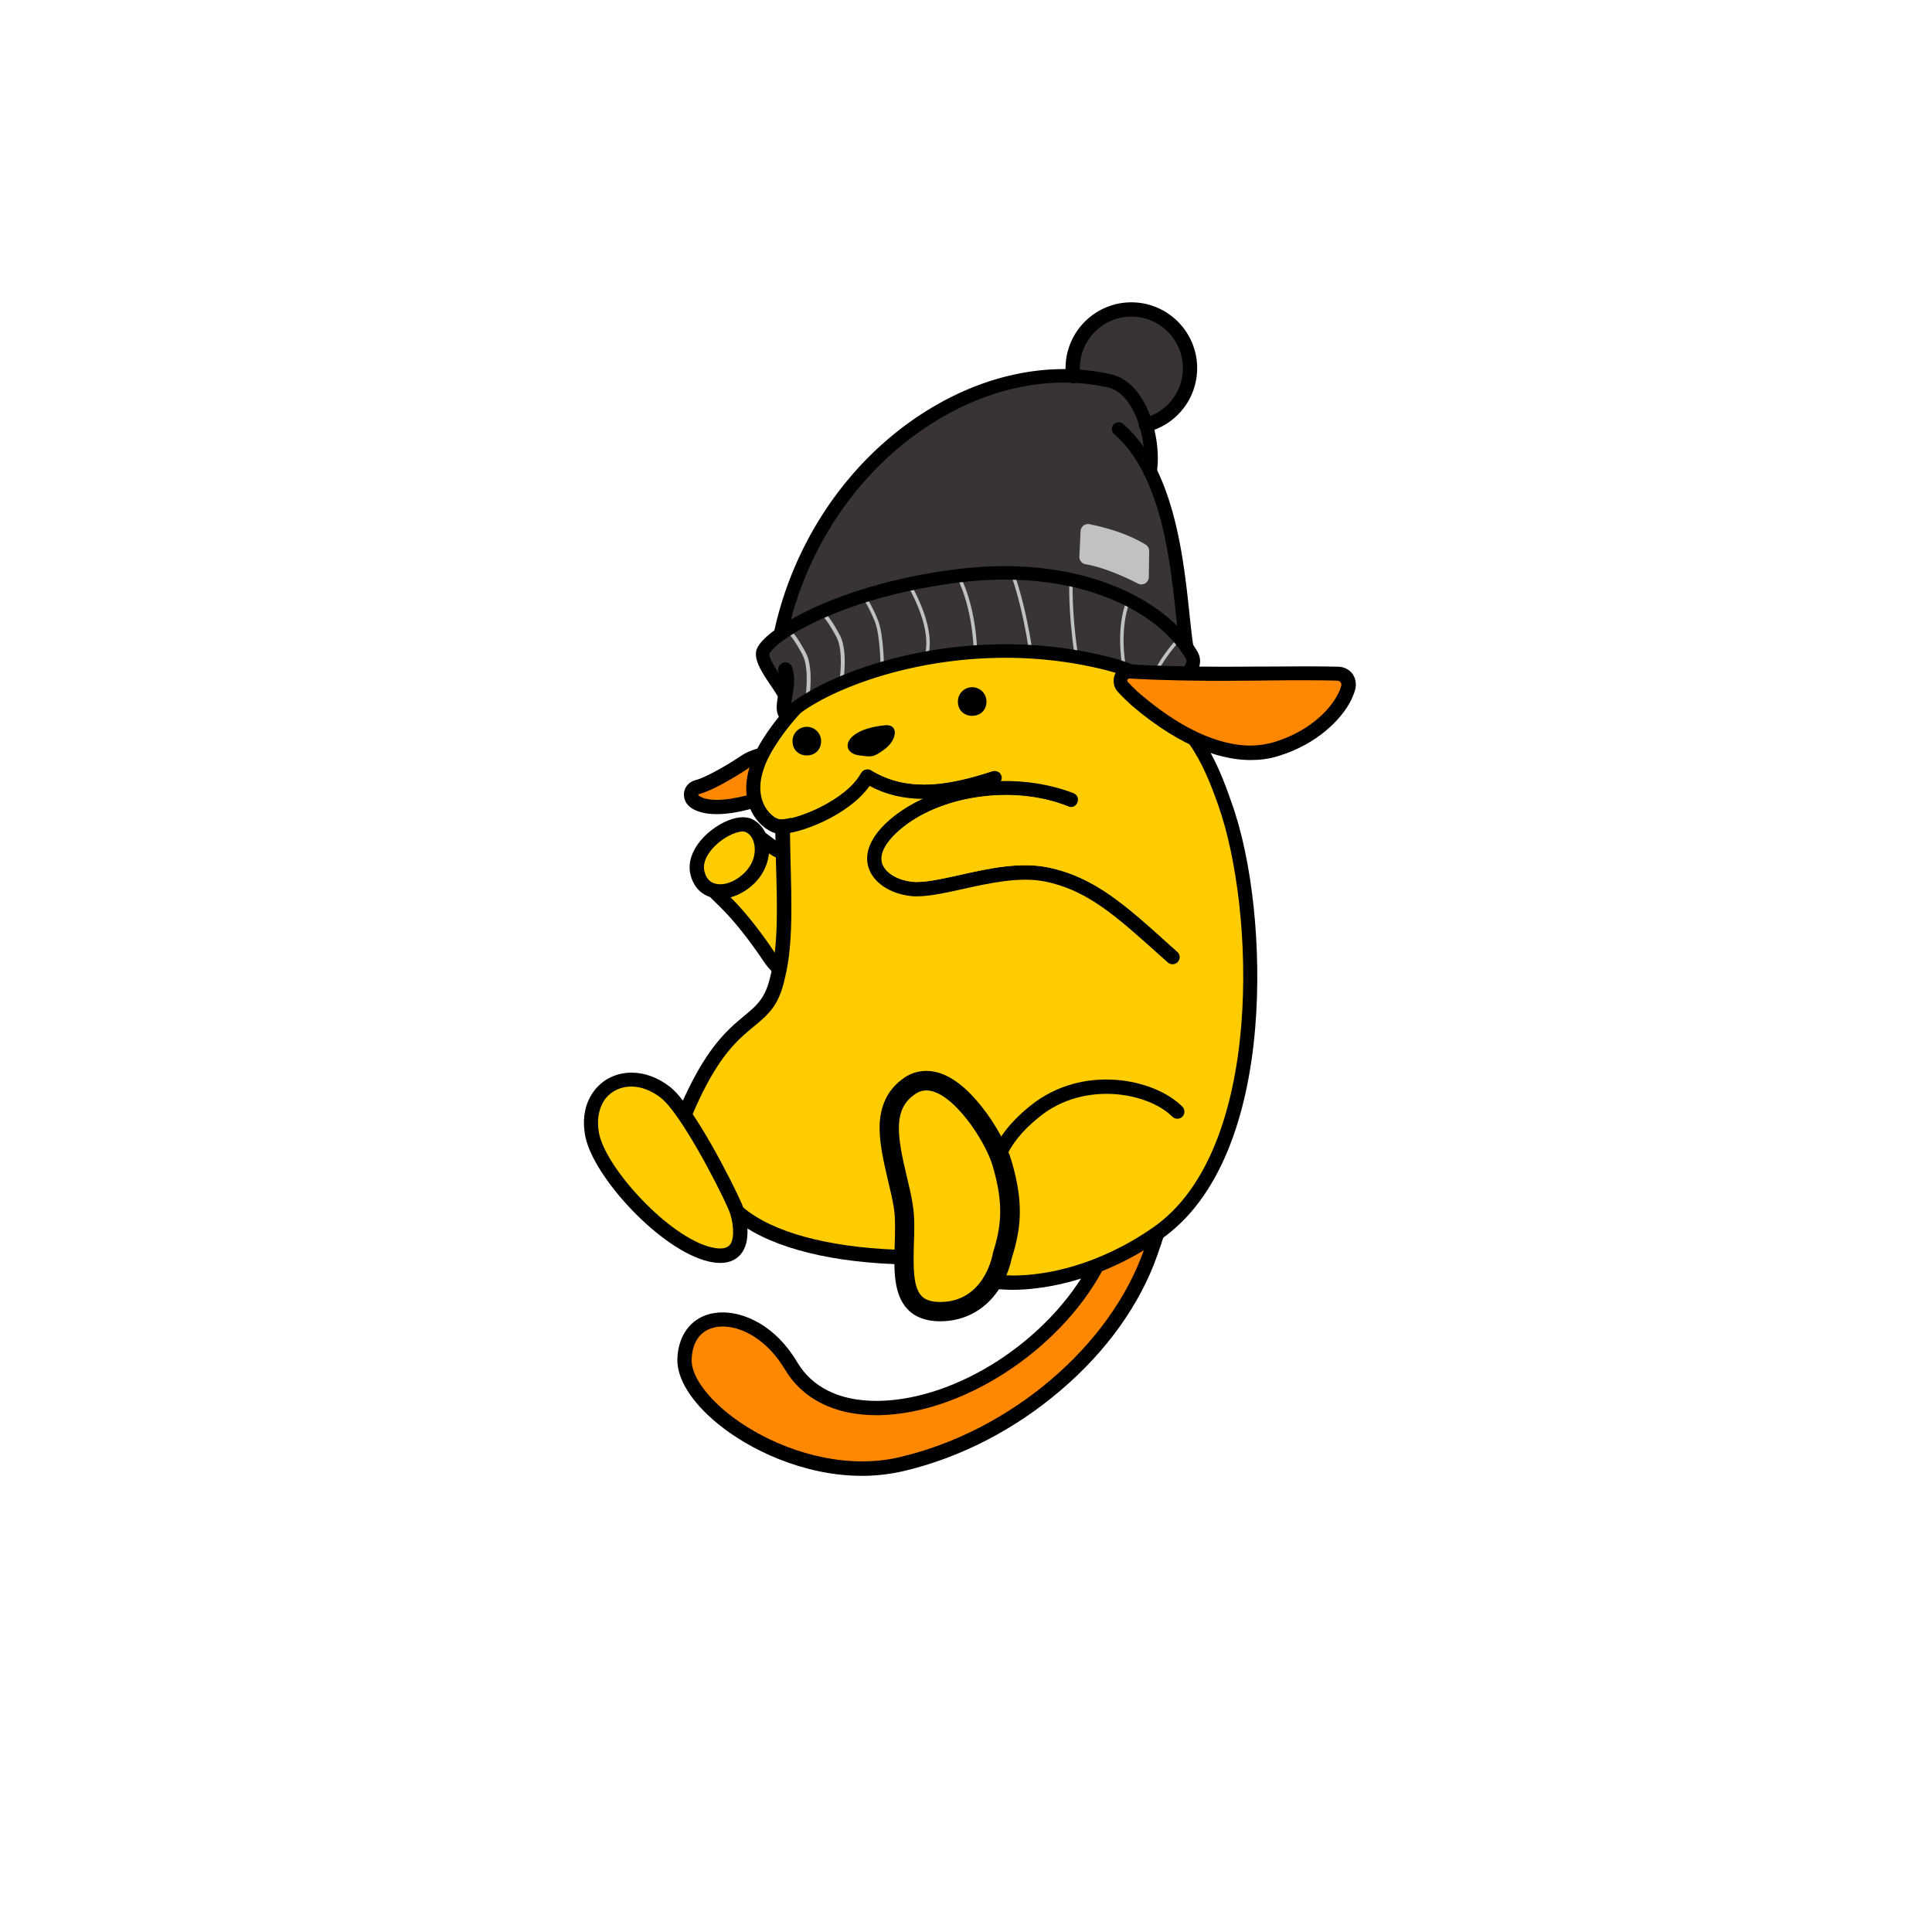 <svg viewBox="0 0 1e3 1e3" xmlns="http://www.w3.org/2000/svg">
    <path d="M436.6 504c-4.5 5.1-10.5 7.9-17 7.9-9.1 0-18.5-5.5-24.4-14.4-7.8-11.6-15.5-21.2-22.3-27.9l-4.8-4.7c-2-2-1.1-5.3 1.6-6.1l6.5-1.7c3.2-.9 6.4-2.7 9.1-5.5 3-3 4.8-6.7 5.2-10.4V430c0-1.3 1.5-2.1 2.5-1.3l9.3 6.9c.7.5 1.7 1.1 2.9 1.7 10.2 4.9 31.7 27.4 35.7 46.7 2.1 10.1-1.2 16.5-4.3 20z"/>
    <path d="M402.1 444.1c-1.5-.7-2.9-1.5-4.2-2.4-.5 5.5-3 11-7.3 15.3-3.7 3.7-8.1 6.2-12.5 7.4 8.7 8.6 17 19.8 23.2 29.1 4.5 6.7 11.6 11.1 18.3 11.1 4.1 0 8.1-1.6 11.4-5.4 13-14.8-17.3-49.6-28.9-55.1z" fill="#fc0"/>
    <path d="M599.1 649.5c-9 25.7-26.4 50-50.3 70.3-23.8 20.3-51.8 34.7-81 41.6-6.9 1.6-14.1 2.5-21.5 2.5-30.8 0-58.9-13.9-74.8-27-13.6-11.1-21.2-23.3-20.9-33.5.4-12 6.7-20.7 16.8-23.3 2.1-.5 4.3-.8 6.7-.8 11.2 0 27.2 6.7 38.5 25.7 7.8 13.2 22 20.1 41.1 20.1h1.2c40.7-.8 87.6-31.2 109.1-70.8 7.7-14.1 13.2-29.6 17.1-40.8 1.9-5.4 3.6-10.1 5.1-13.5 1.3-3.1 4.1-9.4 10.4-9.4 4.1 0 7.6 1.8 9.9 5 5.5 7.6 3.3 23.3-7.4 53.9z"/>
    <path d="M570.5 657.8c-22.7 41.7-72.5 73.9-115.5 74.7h-1.4c-21.6 0-38.3-8.4-47.4-23.8-9-15.1-22-22.1-32.1-22.1-1.7 0-3.3.2-4.8.6-7 1.8-11 7.6-11.3 16.4-.3 7.7 6.6 18 18.2 27.5 16.8 13.7 43.2 25.3 70.1 25.3 6.6 0 13.3-.7 19.8-2.3 57.2-13.5 108.5-57.4 126-107.1 5.4-15.3 16.7-49.2 4.5-49.2-4.5.1-10.8 31.8-26.1 60z" fill="#f80"/>
    <path d="M649.7 531.9c-2 24-6.7 45.1-13.9 62.9-8.5 20.9-20.3 36.6-35.1 46.8-34 23.4-64.8 26-76.4 26-1.3 0-2.5 0-3.8-.1-18.4-.8-26-4.4-32.7-7.5-5.9-2.8-11-5.2-24.9-5.7-37.5-1.5-67-9.9-83.1-23.6-.2-.1-.5-.4-.9-.7-4.8-3.5-19.3-14.3-25-24.7-5.3-9.7-6.2-22.3-2.3-31.4 13.4-31.2 24.5-40.5 33.5-48 3.6-3 6.4-5.3 8.8-8.7 2.2-3.1 3.8-7.1 4.9-12.2 0-.1 0-.2.1-.3 3.9-15 3.4-34.9 2.8-56-.2-5.7-.3-11.7-.4-17.5v-.1c0-18.6 9.6-40.7 25.7-59.2 18.1-20.8 41.6-33.6 66.1-36.2 20.2-2.1 34.3-3.1 45.9-3.1 43.7 0 58.6 14.8 82.2 48.4 7.5 10.6 12.1 22.5 16 33.7 11.1 30.4 15.9 76.5 12.5 117.2z"/>
    <path d="M358.5 576.7c-3 7-2.2 17.4 2 25 5.6 10.3 23 22.2 24.1 23.2 15.1 12.9 43.7 20.5 78.7 21.9 31.2 1.3 24.3 11.8 57.6 13.3 1.1 0 2.2.1 3.5.1 16.7 0 43.7-5 72.2-24.7 58-39.9 52.9-165.3 34-218.6-3.9-11.1-8.3-22.2-15.1-31.9-23.5-33.5-36.6-45.2-76.2-45.2-12.2 0-26.9 1.1-45.1 3.1-49.9 5.3-85.3 55.3-85.3 88.1.3 27.4 2.5 55.1-2.7 75.5-1.4 6.5-3.4 11.2-6 14.9-9.8 13.5-23.4 12.4-41.7 55.3z" fill="#fc0"/>
    <path d="M384.3 648c-2.4 3.7-6.4 5.7-11.5 5.7-1.9 0-4-.3-6.2-.8-25-6-59.3-43.6-63.6-64.5-1.9-9.4-.2-18 5-24.4 4.6-5.7 11.4-8.8 18.9-8.8 6.8 0 13.6 2.5 19.8 7.3 12.2 9.4 32.9 50.5 37.3 60.7 2.5 5.8 4.9 17.7.3 24.8z"/>
    <path d="M310.1 586.8c3.8 18.2 36.2 53.6 58.1 58.8 1.7.4 3.2.6 4.5.6 3.4 0 4.7-1.3 5.4-2.3 2.3-3.5 1.5-12.1-1-17.9-6.1-13.9-25.3-50.3-35.1-57.8-4.9-3.8-10.2-5.8-15.3-5.8-5.3 0-10 2.2-13.2 6.1-3.6 4.7-4.8 11.2-3.4 18.3z" fill="#fc0"/>
    <path d="M413.3 399.4c-.4 4.4-3.8 8.4-11.1 12.9-4.7 3-10.2 5.5-13.9 6.5-6.5 1.7-12.3 2.6-17.3 2.6-6.7 0-10.6-1.6-12.7-2.9-4.8-3-4.4-7.2-4.2-8.5.5-3.1 2.9-5.5 5.9-6.2 3.5-.8 13.5-5.8 23.6-12.6 4.2-2.9 10.7-4.8 16.1-4.8 5.8 0 9.1 2.2 10.8 4.1 2.1 2.4 3.1 5.5 2.8 8.9z"/>
    <path d="M361.4 411.3c0 .3.4.7.9.9 1.1.7 3.6 1.8 8.8 1.8 4.3 0 9.5-.8 15.4-2.3 5.2-1.4 19.1-8.8 19.5-13 .1-1.3-.2-2.4-.9-3.2-1-1.1-2.8-1.7-5.3-1.7-3.9 0-8.9 1.5-11.9 3.5-8.5 5.7-20.5 12.5-26.1 13.7-.3.1-.4.2-.4.3z" fill="#f80"/>
    <path d="M516.4 328.1c1.6 0 3.2 0 4.8.1 20.6.6 39.5 6.5 55.9 17 11.2 7.2 17.5 11.4 25.9 25.2 1.5 2.5 9 .8 7.9-1.1-10.1-17.6-17.5-22.3-29.8-30.3-17.7-11.4-37.8-17.6-59.7-18.2-1.6 0-3.3-.1-5-.1-1.6 0-3.3 0-4.9.1-24.3.6-47.8 6.6-67.8 17.1-20.2 10.6-37.1 26.1-48.9 44.7-7.7 12.3-10.3 23.9-7.4 33.5 2.4 7.8 7.9 12.7 12.3 14.6 1.4.6 2.9.9 4.7.9 9.3 0 34.7-9.3 45.7-24.8 8.4 4.5 17.6 6.7 28.1 6.7 12.6 0 25-3.2 36.4-6.9 3-1 3.8-2.2 3.9-4.1 0-1.3-1.2-3.6-3.8-3.5-.3 0-.7.1-1 .2-11.2 3.6-23.3 6.9-35.4 6.9-9.3 0-18.6-2-27.4-7.4-.6-.4-1.3-.5-1.9-.5-1.3 0-2.5.6-3.2 1.8l-.1.1c-7.9 14.3-33.3 24.1-41.2 24.1-.7 0-1.3-.1-1.7-.3-2.8-1.2-6.6-4.6-8.2-10-2.3-7.5 0-17 6.6-27.4 22.5-35.7 63.4-57.1 110.6-58.3 1.4-.1 3-.1 4.6-.1"/>
    <path d="M516.6 399.4c-1-.4-2-.7-3-.3-19.7 6.3-42.5 12-62.8-.5-1.7-1.1-4-.5-5.1 1.2l-.1.1c-8.6 15.7-38.3 26-43 23.9-2.8-1.2-6.6-4.6-8.2-10-2.3-7.5 0-17 6.6-27.4 22.5-35.7 63.4-57.1 110.6-58.3 3.1-.1 6.3-.1 9.5 0 20.6.6 39.5 6.5 55.9 17 13.2 8.5 19.7 12.7 30.6 33.6 5.6 10.5-84.4 23.5-91 20.7z" fill="#fc0"/>
    <path d="M615.946 190.528c0 14.15-9.67 26.04-22.77 29.4h-.01c-3.25-10.9-9.55-20.66-18.87-22.77-6.18-1.4-12.46-2.22-18.77-2.49-.19-1.35-.29-2.74-.29-4.14 0-16.76 13.59-30.35 30.36-30.35 16.76 0 30.35 13.59 30.35 30.35z" fill="#383434"/>
    <path d="M404.646 357.588c-.94-4.32-12.72-15.36-9.64-20.47 1.75-2.91 4.84-6.17 9.33-9.55l-.26.11c17.68-80.91 86.64-135.84 151.45-133.01 6.31.27 12.59 1.09 18.77 2.49 9.32 2.11 15.62 11.87 18.87 22.77h.01c2.47 8.3 3.17 17.25 2.1 23.98 14.83 29.79 15.76 70.78 18.95 91.2v.01c2.81 3.94 2.12 4.57 3.44 8.43 0 0-10.54 12.51-15.72 10.75-9.74-3.32-26.65-11.98-39.63-13.04-21.89-1.79-44.42-3.14-56.61-2.44-82.94 4.74-100.43 30.93-100.43 30.93z" fill="#383434"/>
    <path d="M593.176 223.628a3.7 3.7 0 0 1-3.58-2.78c-.51-1.98.69-4 2.67-4.5 11.77-3.02 19.99-13.63 19.99-25.82 0-14.69-11.96-26.65-26.65-26.65-14.7 0-26.66 11.96-26.66 26.65 0 1.2.08 2.42.25 3.63a3.713 3.713 0 0 1-3.15 4.18 3.707 3.707 0 0 1-4.18-3.15 33.05 33.05 0 0 1-.33-4.65c0-18.78 15.28-34.05 34.06-34.05s34.05 15.27 34.05 34.05c0 15.56-10.51 29.13-25.55 32.98a4.2 4.2 0 0 1-.92.11z"/>
    <path d="m418.95 360.79-1.98-0.3c0.02-0.15 2.13-14.58-1.67-21.73-3.9-7.33-6.65-10.39-6.68-10.42l1.48-1.35c0.12 0.13 2.96 3.27 6.97 10.83 4.1 7.74 1.97 22.36 1.88 22.97zm17.65-9.04-1.98-0.3c0.02-0.15 2.13-14.58-1.67-21.73-3.9-7.33-6.65-10.39-6.68-10.42l1.48-1.35c0.12 0.13 2.96 3.27 6.97 10.83 4.1 7.74 1.97 22.36 1.88 22.97zm19.21-5.22c0-0.18-0.06-17.72-3.06-25-3.01-7.32-5.17-10.42-5.19-10.45l1.44-1.01c0.09 0.13 2.28 3.26 5.38 10.8 3.13 7.6 3.19 24.93 3.19 25.66zm24.46-6.75-1.63-0.66c0.03-0.07 2.81-7.32-2.03-21.2-2.62-7.52-6.29-13.92-6.33-13.99l1.52-0.88c0.04 0.07 3.79 6.61 6.46 14.29 5.1 14.59 2.14 22.13 2.01 22.44zm23.66-4.61c-1.22-22.67-8.22-35.44-8.29-35.57l1.54-0.86c0.3 0.53 7.27 13.22 8.52 36.34zm28.4 0.08c-3.33-21.87-8.31-35.65-8.36-35.78l1.65-0.6c0.05 0.14 5.09 14.06 8.45 36.12zm23.79 3.21c-3.36-22.06-2.64-38.24-2.63-38.4l1.76 0.08c-0.01 0.16-0.72 16.18 2.61 38.06zm24.71 6.09c-3.38-22.26 2.41-33.89 2.65-34.38l1.57 0.8c-0.06 0.11-5.77 11.67-2.48 33.31zm17.01 6.6-1.65-0.6c3.74-10.25 13.35-20.27 13.75-20.69l1.27 1.22c-0.1 0.1-9.76 10.18-13.37 20.07z" fill="#c1c1c1"/>
    <path d="M407.476 373.668c-.93 0-1.86-.37-2.55-1.1a3.514 3.514 0 0 1 .15-4.95c8.81-8.27 30.53-20.6 62.77-28.11 24.47-5.7 62.61-10.27 105.39.34 8.91 2.21 17.65 5.6 25.98 10.08 1.94 1.04 3.35 1.85 4.31 2.48 1.29.84 1.68 1.09 6.53-4.17l1.09-1.17c3.86-4.15 3.17-5.32 2.5-6.45-14.96-25.22-57.66-47.01-119.35-38.85-32.84 4.34-56.01 12.68-69.67 18.91-17.16 7.82-25.28 15.04-26.36 17.75-.56 2.03 4.45 9.46 6.59 12.63 2.85 4.22 4.49 6.72 4.95 8.85.41 1.89-.79 3.75-2.68 4.16-1.89.41-3.75-.79-4.16-2.67-.25-.99-2.36-4.13-3.91-6.42-4.62-6.84-9.39-13.91-7.29-19.15 4.19-10.44 41.73-33.07 101.61-40.99 64.86-8.58 110.16 15.02 126.29 42.22 4.04 6.81-1.17 12.4-3.39 14.79l-1.06 1.15c-4.35 4.72-8.85 9.6-15.49 5.3-.54-.35-1.64-1.02-3.82-2.19-7.82-4.21-16.01-7.39-24.35-9.46-73.95-18.34-142.85 8.39-161.68 26.08-.68.63-1.54.94-2.4.94z"/>
    <path d="M614.226 338.618a3.49 3.49 0 0 1-3.45-2.96c-.74-4.73-1.34-10.39-2.04-16.95-3.09-29.01-7.76-72.86-32.02-94.02a3.5 3.5 0 0 1-.34-4.94 3.5 3.5 0 0 1 4.94-.34c26.34 22.96 31.18 68.45 34.38 98.55.69 6.46 1.28 12.04 2 16.61.3 1.91-1.01 3.7-2.92 4-.19.04-.38.05-.55.05z"/>
    <path d="M404.09 331.18a3.5 3.5 0 0 1-3.42-4.25c10.33-47.3 38.66-88.68 77.72-113.53 31.07-19.76 65.41-26.74 96.69-19.66 18.53 4.2 26.5 33.39 23.64 50.87a3.499 3.499 0 0 1-4.02 2.89 3.499 3.499 0 0 1-2.89-4.02c2.41-14.71-4.36-39.76-18.27-42.91-29.45-6.67-61.91-.01-91.39 18.74-37.5 23.85-64.7 63.62-74.64 109.11a3.526 3.526 0 0 1-3.42 2.76z"/>
    <path d="M563.896 271.328c6.42 1.25 18.77 4.29 29.06 10.54 1.17.71 1.88 1.98 1.86 3.35l-.19 13.48c-.04 2.86-3.07 4.67-5.61 3.36-6.39-3.28-17.32-8.31-27.19-10.03-1.9-.33-3.24-2.04-3.15-3.96l.63-13.16a3.85 3.85 0 0 1 4.59-3.58z" fill="#c1c1c1"/>
    <path d="M407.466 373.878c-.65 0-1.31-.17-1.91-.53-4.67-2.81-3.67-8.52-2.8-13.55.69-3.93 1.46-8.39.22-12.09a3.7 3.7 0 0 1 2.33-4.68c1.94-.65 4.04.4 4.68 2.33 1.83 5.48.85 11.15.05 15.71-.35 2.04-.88 5.08-.56 6.01a3.706 3.706 0 0 1 1.15 5.01 3.658 3.658 0 0 1-3.16 1.79z"/>
    <path d="M701.4 357.1c-.5 1.7-1.2 3.4-2 5.2-5 10-17.7 23-38 29.1-4.5 1.4-9.3 2-14 2h-.1c-13 0-34.2-4.9-61.6-28.3-1.9-1.7-5.1-4.8-7.1-7-2.3-2.5-2.8-6.1-1.5-9.1s4.4-5.1 7.8-5.1h.5c13.9.8 30.1 1.2 48.4 1.2 8.1 0 14.8-.1 19.3-.1h4.5c7.4 0 13.3-.1 18.2-.1 8.1 0 13.7.1 17.1.2 2.9.1 5.6 1.5 7.3 3.9 1.5 2.3 2 5.2 1.2 8.1z"/>
    <path d="M590.4 359.4c25.7 21.9 45.1 26.5 56.8 26.5h.1c4 0 8-.6 11.9-1.7 18.1-5.4 29.2-16.6 33.5-25.3.8-1.5 1.2-2.8 1.5-3.9.4-1.3-.6-2.6-1.9-2.7-3.3-.1-8.9-.2-16.7-.2-5.4 0-11.6 0-18.2.1-3.3 0-12.2.2-23.9.2-13.9 0-31.7-.2-48.8-1.2h-.1c-.9 0-1.5 1.1-.8 1.8 2 2.2 5 5.1 6.6 6.4z" fill="#f80"/>
    <path d="m417.6 376.2c-4.1 0-7.4 3.3-7.4 7.4 0 9.9 14.8 9.9 14.8 0 0-4.1-3.3-7.4-7.4-7.4zm85.6-20.5c-4.1 0-7.4 3.3-7.4 7.4 0 9.9 14.8 9.9 14.8 0 0-4.1-3.3-7.4-7.4-7.4zm-45.3 19.7c-7.4 0.8-12.3 2.5-15.6 4.9-5.9 4.4-4.1 9.9 2.5 10.7s7.1 1.2 13.2-3.3c6.5-4.9 7.3-13.1-0.1-12.3z"/>
    <path d="M512.4 655.2c-4.6-5.2-3.7-15.7-1.9-29.4 2.6-19.8 5-34.5 25.4-50.8 24.4-19.5 62.2-15 76.2-.5 3.6 3.7 6.7 10.9 7.3 18.8.9 11.4-22.2 42.4-44.8 51.8-22.6 9.6-54 19.3-62.2 10.1z" fill="#fc0"/>
    <path d="M512.4 658.9c-1.2 0-2.3-.5-3-1.6-4.7-6.7-4.5-17.2-2.6-32 2.5-19 4.6-35.5 26.8-53.2 26.8-21.4 63.7-14 78.4.7 1.4 1.4 1.4 3.8 0 5.2-1.4 1.4-3.8 1.4-5.2 0-12.5-12.5-45.4-18.7-68.6-.1-18.9 15.1-21.4 28.2-24.1 48.4-1.4 11-2.3 21.8 1.3 26.7 1.2 1.7.8 4-.9 5.2-.6.5-1.4.7-2.1.7z"/>
    <path d="M523.7 651.2c-.4 1.9-2 9.1-6.7 16.2-7 10.6-17.8 16.5-30.4 16.5-7.2 0-12.9-2.1-16.8-6.2-7.5-7.8-7.1-21-6.7-33.7v-.1c.2-6.4.4-13.1-.4-18.5-.7-4.4-1.8-9.1-3.1-14.5-2.4-10.2-4.6-20.1-4.3-28.7.4-10.7 4.7-18.9 12.8-24.4 3.5-2.4 7.4-3.5 11.4-3.5 9.3 0 18.9 6.2 28.7 18.6 7.1 8.9 13.1 20 15.4 28.1 6.4 21.8 4.9 34.9.1 50.2z"/>
    <path d="M477 670.8c2 2.1 5.2 3.1 9.6 3.1 22.6 0 27-23.7 27.2-24.7 0-.2.1-.4.1-.6 4.4-13.9 5.7-25.2 0-44.8-3.7-13.2-21.1-39.4-34.4-39.4-2 0-4 .6-5.8 1.9-11.7 7.8-9.3 21.8-4.4 42.4 1.2 5.1 2.5 10.4 3.2 15.3 1 6.4.8 13.5.5 20.4-.2 10.6-.6 21.6 4 26.4z" fill="#fc0"/>
    <path d="M478 413.3c-6.4 2.9-12.4 6.6-17.6 11.1-12.1 10.6-12.6 19.4-10.8 24.8 2.5 7.7 11.1 13.4 21.9 14.6 7.1.7 16.2-1.3 26.7-3.6 13.9-3.1 29.7-6.6 42.9-3.9 19.6 4.1 33.3 15 53.1 32.7l10.3 9.2c1.5 1.3 3.9 1.2 5.2-.4 1.3-1.5 1.2-3.9-.4-5.2l-2.9-2.6c-24-21.7-39.9-36-63.8-41-14.8-3.1-31.3.6-46 3.9-9.5 2.1-18.5 4.1-24.3 3.5-7.8-.8-14.1-4.6-15.7-9.5-1.5-4.7 1.6-10.7 8.7-17 20.7-18.2 59.1-23.7 87.5-12.5 4.7 1.9 7.4-5.1 2.7-6.9-11.4-4.4-24.6-6.6-37.7-6.2-10.1.4-30.5 4.8-39.8 9z"/>
    <path d="M615.4 451c11.7 12.2 17 60.3-6 41.6l-2.9-2.6c-24-21.7-39.9-36-63.8-41-14.8-3.1-31.3.6-46 3.9-9.5 2.1-18.5 4.1-24.3 3.5-7.8-.8-14.1-4.6-15.7-9.5-1.5-4.7 1.6-10.7 8.7-17 20.7-18.2 59.3-24 87.5-12.5 4.6 2 46.1 16.5 62.5 33.6z" fill="#fc0"/>
    <path d="M390.6 457c-5.2 5.1-11.7 8.1-17.8 8.1-8.1 0-14-5.1-15.6-13.3-1-5.4.9-11.3 5.4-16.7 5.8-6.9 14.9-12 21.7-12.1h.2c1.3 0 2.6.2 3.8.6h.2l.1.1c4.5 1.8 7.9 6.2 9.1 11.8 1.4 7.5-1.2 15.5-7.1 21.5z"/>
    <path d="M385.4 451.7c4.2-4.2 6-9.6 5-14.7-.6-3.1-2.3-5.5-4.6-6.4-.4-.1-.9-.2-1.3-.2h-.1c-4 0-11.3 3.6-16.1 9.4-1.8 2.1-4.6 6.3-3.8 10.6 1.1 6 5.1 7.3 8.3 7.3 4.1 0 8.8-2.2 12.6-6z" fill="#fc0"/>
</svg>
